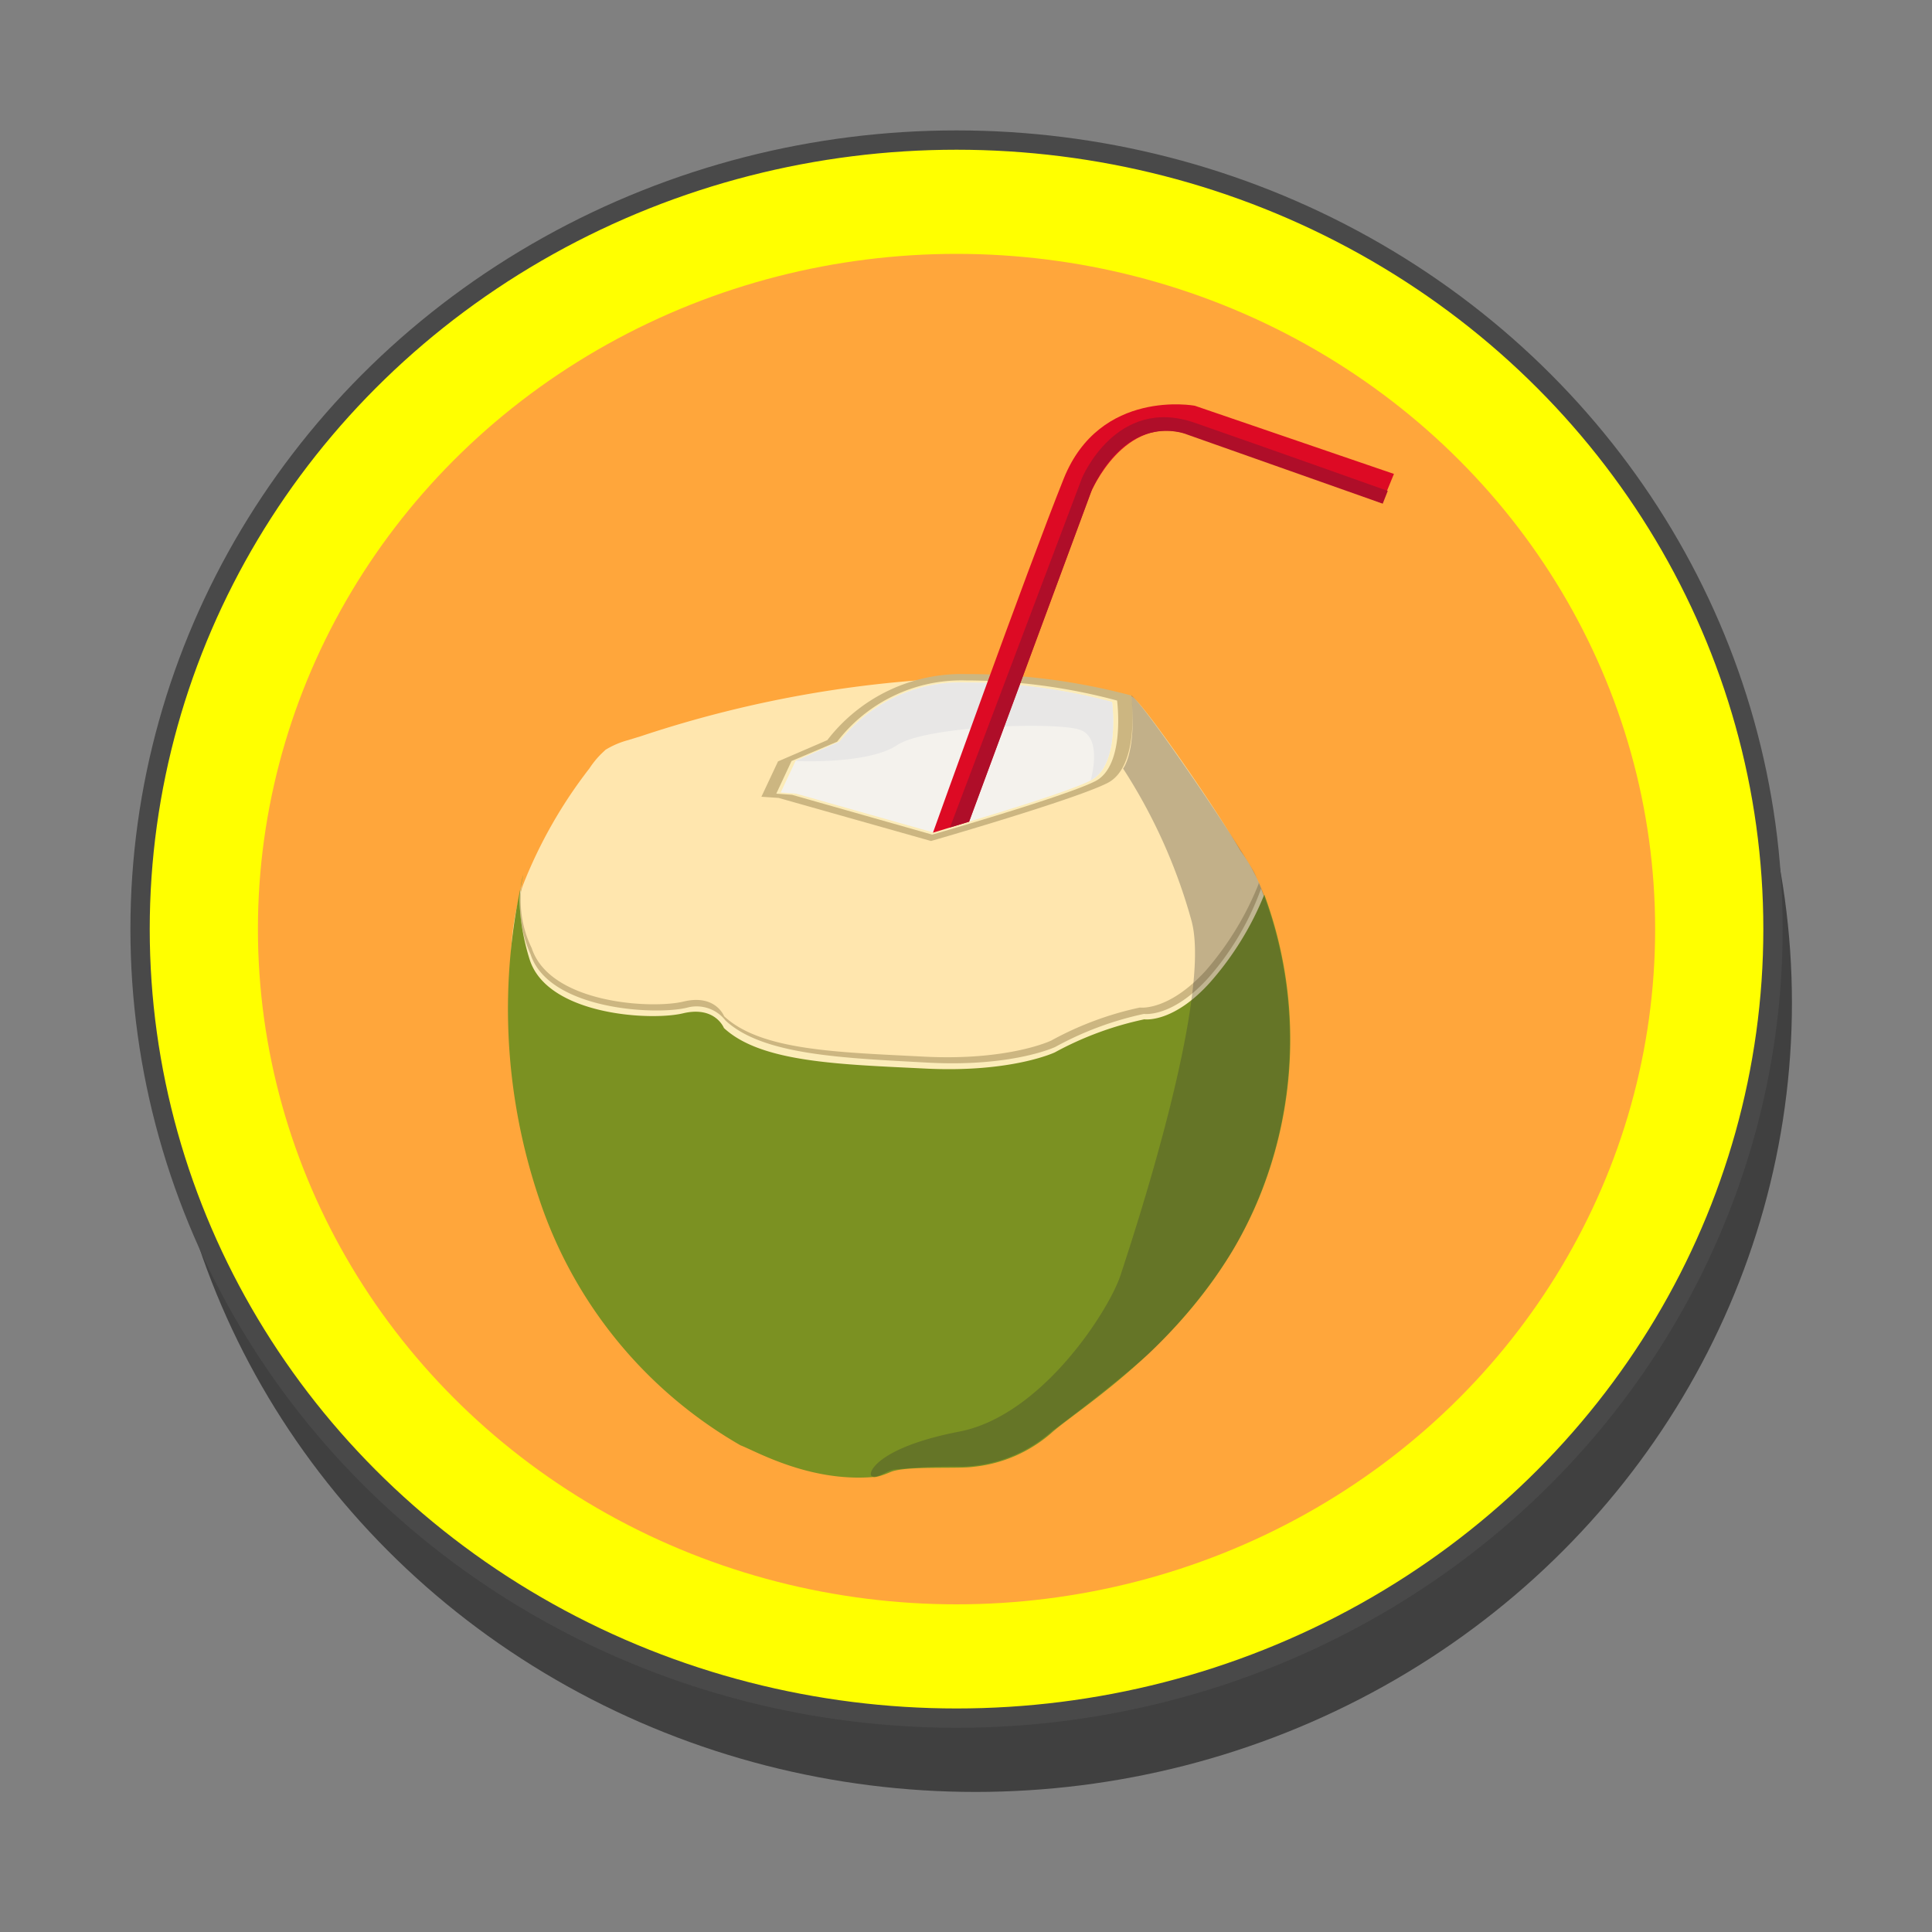 <svg id="Layer_1" data-name="Layer 1" xmlns="http://www.w3.org/2000/svg" viewBox="0 0 100 100"><rect x="0" y="0" width="100" height="100" fill="#808080" stroke="none"/><defs><style>.cls-1{opacity:0.5;}.cls-2{fill:#ff0;stroke:#494949;stroke-miterlimit:10;}.cls-3{fill:#ffa63b;}.cls-4{fill:#ffe6ae;}.cls-5{fill:#ccb681;}.cls-6{fill:#fcecb9;}.cls-7{fill:#7b9122;}.cls-8{fill:#f4f2ed;}.cls-9{fill:#323232;opacity:0.3;}.cls-10{fill:#e8e7e6;}.cls-11{fill:#dd0a24;}.cls-12{fill:#af0e29;}</style></defs><g id="Coconut_Icon" data-name="Coconut Icon"><ellipse class="cls-1" cx="50.49" cy="51.91" rx="42.26" ry="40.84"/><ellipse class="cls-2" cx="49.51" cy="48.09" rx="42.26" ry="40.84"/><ellipse class="cls-3" cx="49.51" cy="48.09" rx="36.16" ry="34.95"/><g id="Coconut"><path class="cls-4" d="M31.14,39a4.61,4.61,0,0,0-.63.77,24.4,24.4,0,0,0-3.46,6.09,12.66,12.66,0,0,0,1.22,10.39,14.88,14.88,0,0,0,8.57,6.48c3.77,1.12,7.82.83,11.74.41A58.3,58.3,0,0,0,63.6,60a2.67,2.67,0,0,0,1.63-1.24,2.62,2.62,0,0,0,.12-1l-.08-9.66a8.72,8.72,0,0,0-.13-2.45,9,9,0,0,0-.93-1.61c-1.51-2.56-5.3-8-5.65-8a28.73,28.73,0,0,0-3.09-.64A35.24,35.24,0,0,0,51,35.05a59.76,59.76,0,0,0-17.84,3.06l-.69.21a4.39,4.39,0,0,0-1.13.49Z"/><path class="cls-5" d="M27.09,45.36A28.71,28.71,0,0,0,28,61.44,23,23,0,0,0,38.31,74.2c.78.3,3.53,1.92,6.8,1.64,0,0,.13.07.91-.25s3.42-.15,4.25-.28a7.2,7.2,0,0,0,4.07-1.81c1.74-1.51,8.13-5.39,10.83-12.81a21.82,21.82,0,0,0,0-15,15.73,15.73,0,0,1-2.76,4.55C60.47,52.36,59,52.15,59,52.15a16.79,16.79,0,0,0-4.59,1.71s-2.2,1.06-6.61.83-8.4-.3-10.32-2.09c0,0-.44-1.16-2.1-.76s-6.93.1-7.86-2.77A5.62,5.62,0,0,1,27.09,45.36Z"/><path class="cls-6" d="M27.05,45.51a31,31,0,0,0,1.14,16.25A23,23,0,0,0,38.54,74.52a13.41,13.41,0,0,0,6.79,1.64s.13.08.91-.25,3.42-.15,4.25-.28a7.12,7.12,0,0,0,4.08-1.81C56.31,72.31,62.7,68.43,65.4,61a21.53,21.53,0,0,0-.13-15,14.29,14.29,0,0,1-2.67,4.55c-1.9,2.15-3.39,1.93-3.39,1.93a16.79,16.79,0,0,0-4.59,1.71S52.41,55.24,48,55s-8.53-.39-10.45-2.18a1.89,1.89,0,0,0-2-.66c-1.66.4-7.16.1-8.09-2.77A6.26,6.26,0,0,1,27.05,45.51Z"/><path class="cls-7" d="M27.09,45.28A30.67,30.67,0,0,0,27.89,62,23.1,23.1,0,0,0,38.33,74.81c.79.3,3.56,1.91,6.86,1.64,0,0,.13.07.91-.26s3.46-.15,4.3-.27a7.25,7.25,0,0,0,4.1-1.82c1.76-1.51,8.21-5.38,10.94-12.8a21.6,21.6,0,0,0,0-15,15.75,15.75,0,0,1-2.79,4.53c-1.92,2.15-3.42,1.93-3.42,1.93a17,17,0,0,0-4.63,1.71s-2.23,1.06-6.68.84S39.4,55,37.47,53.21c0,0-.45-1.16-2.12-.76s-7,.1-7.93-2.77C27.42,49.68,26.52,47,27.09,45.28Z"/><path class="cls-5" d="M58.56,36s.48,3.66-1.24,4.53-9.13,3-9.13,3L40.3,41.3l-.89-.06.86-1.83,2.55-1.1A8.77,8.77,0,0,1,50,34.89,33,33,0,0,1,58.56,36Z"/><path class="cls-6" d="M57.82,36.26s.45,3.38-1.14,4.18-8.43,2.76-8.43,2.76L41,41.14l-.82-.06.79-1.69,2.36-1A8.11,8.11,0,0,1,50,35.22,30.36,30.36,0,0,1,57.82,36.26Z"/><path class="cls-8" d="M57.56,36.34s.44,3.28-1.11,4.06-8.17,2.68-8.17,2.68l-7.07-2-.8-.06.77-1.64,2.28-1a7.89,7.89,0,0,1,6.48-3.06A29.73,29.73,0,0,1,57.56,36.34Z"/><path class="cls-9" d="M58.56,36s.31.08,3.06,4.08c1.57,2.27,3.19,4.83,3.32,5.12s.36.8.46,1.08a21.59,21.59,0,0,1-1.57,18.4,24.85,24.85,0,0,1-1.48,2.16,27.51,27.51,0,0,1-2.89,3.23c-2,1.79-5,4-5,4a7.27,7.27,0,0,1-4.58,1.84,30.41,30.41,0,0,0-3.53.15c-.37,0-.88.46-1.2.36s.2-1.49,4.5-2.32S57.42,67.78,58,66s4.77-14.35,3.67-18.35a28.3,28.3,0,0,0-3.54-7.87S58.84,38.92,58.56,36Z"/><path class="cls-10" d="M41.18,39.39l2.28-1a7.89,7.89,0,0,1,6.48-3.06,29.73,29.73,0,0,1,7.62,1s.44,3.28-1.11,4.06c0,0,.64-2.15-.51-2.6s-8-.23-9.51.78S41.18,39.39,41.18,39.39Z"/><path class="cls-11" d="M50.16,42.53l6.31-17.06s1.72-4.08,5-3,10.06,3.57,10.06,3.57l.62-1.51L61.84,21s-4.9-.91-6.78,3.77-6.77,18.33-6.77,18.33Z"/><path class="cls-12" d="M49.17,42.83,56,24.75s1.77-4.28,5.83-2.87,10,3.53,10,3.53l-.26.66L61.47,22.5s-2.95-1.31-4.94,2.81L50.16,42.53Z"/></g></g></svg>